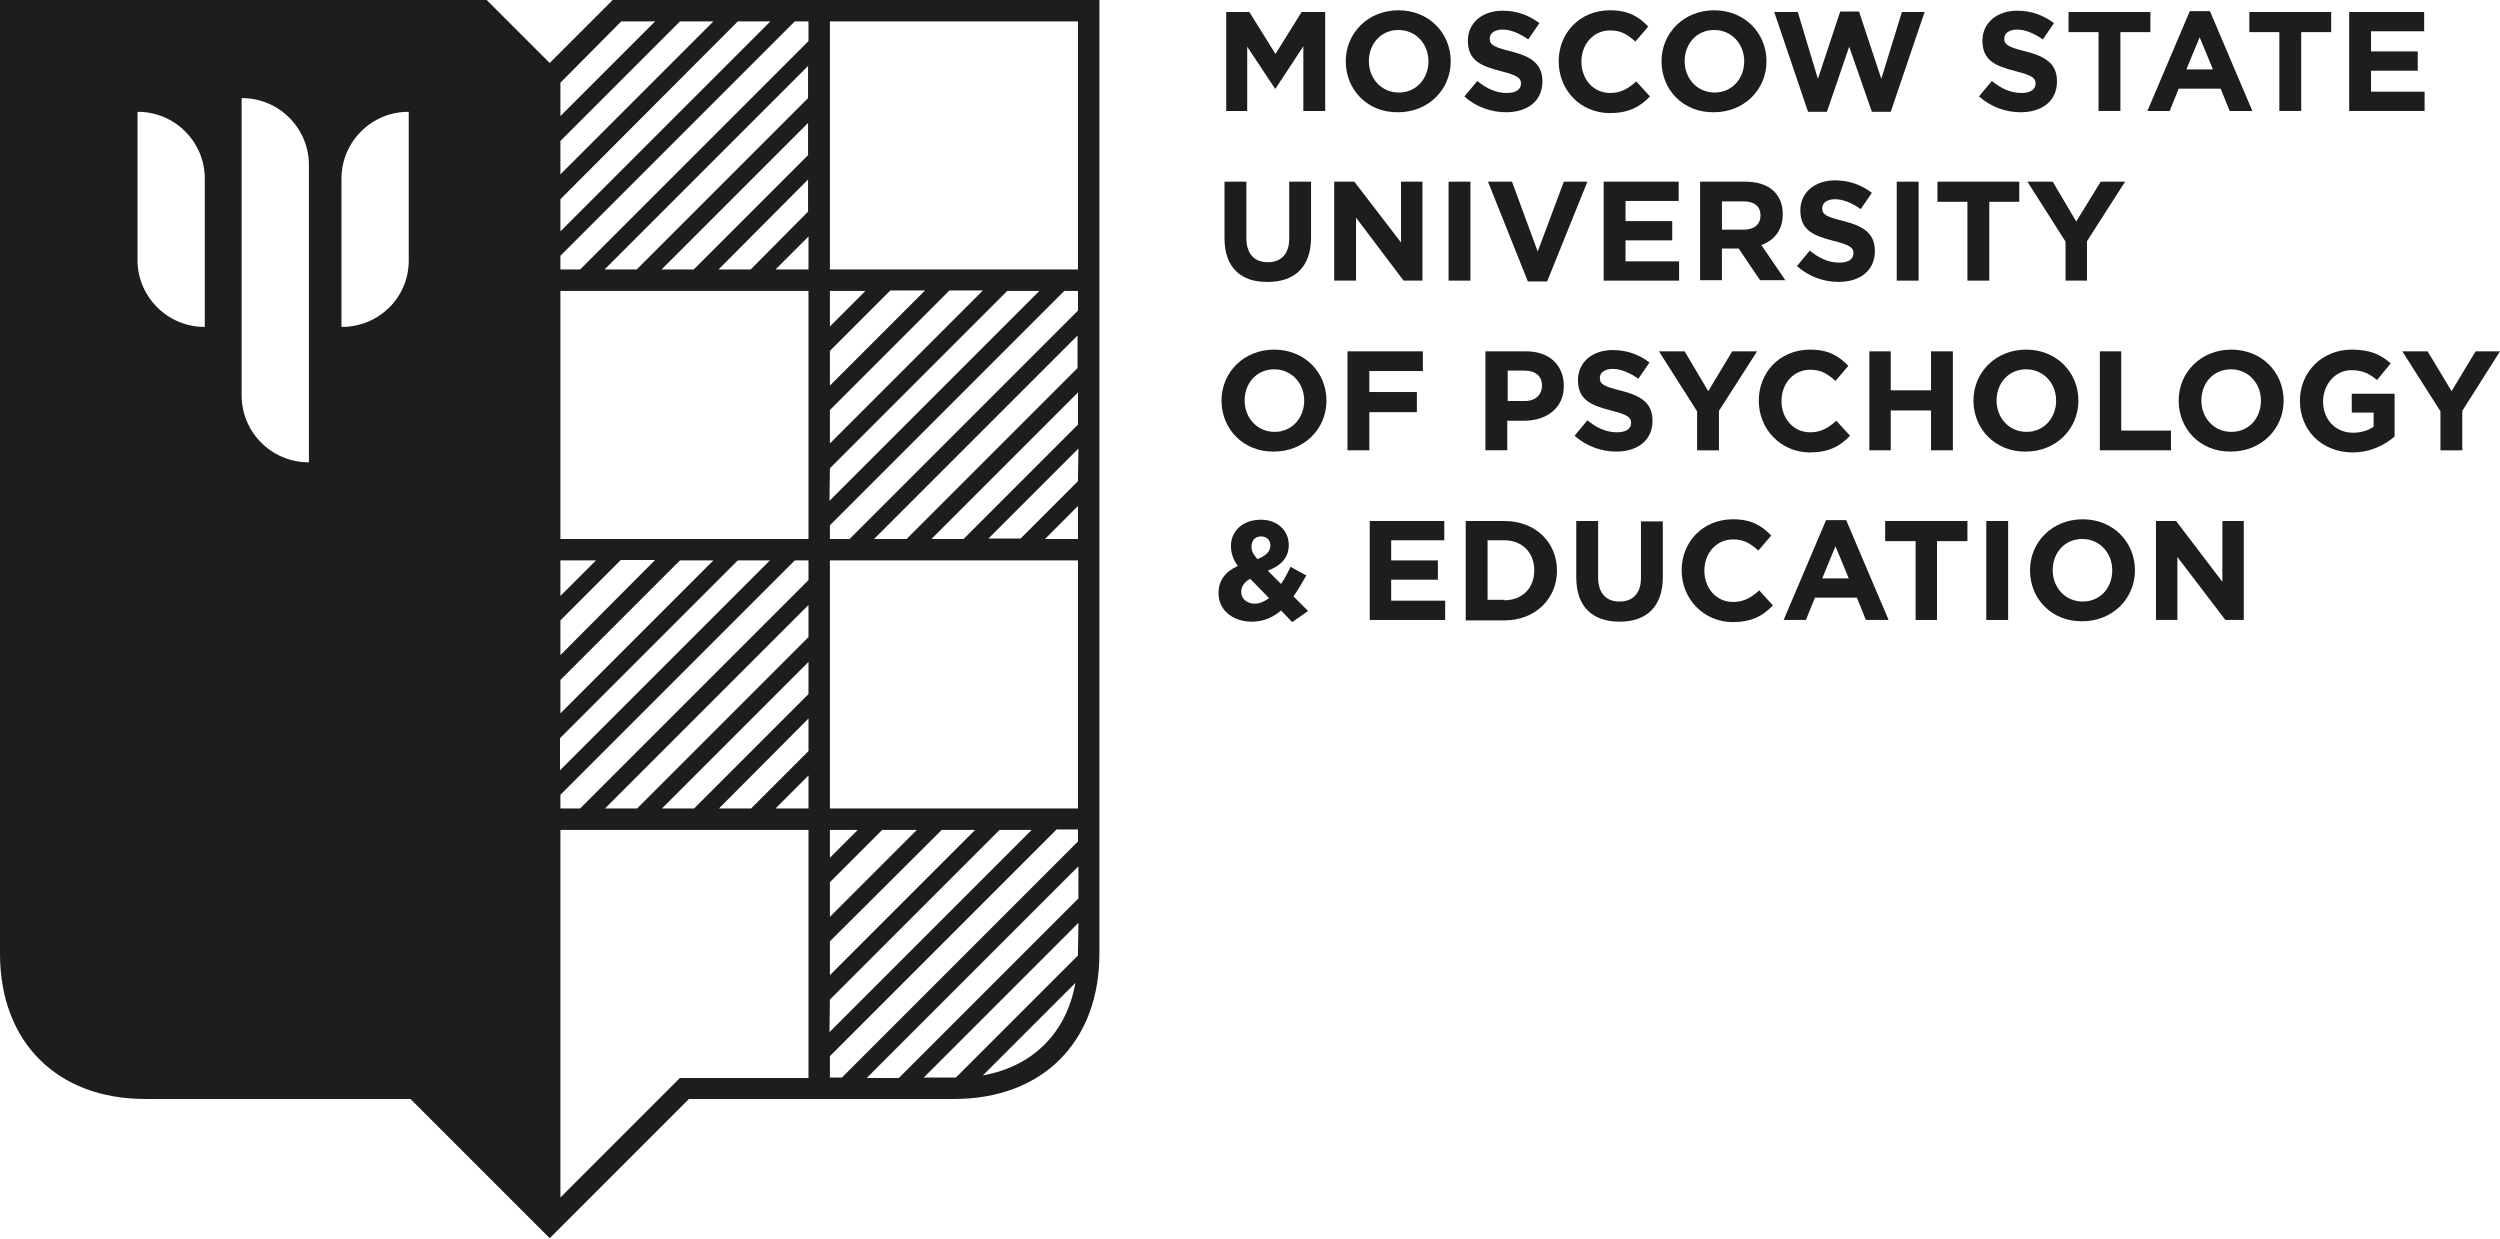 <?xml version="1.0" encoding="utf-8"?>
<!-- Generator: Adobe Illustrator 27.4.0, SVG Export Plug-In . SVG Version: 6.00 Build 0)  -->
<svg version="1.1" id="Layer_2" xmlns="http://www.w3.org/2000/svg" xmlns:xlink="http://www.w3.org/1999/xlink" x="0px" y="0px"
	 viewBox="0 0 583.5 289.1" style="enable-background:new 0 0 583.5 289.1;" xml:space="preserve">
<style type="text/css">
	.st0{fill:#1D1D1B;}
</style>
<g>
	<path class="st0" d="M128.3,14.7L113.6,0H0v222.6c0,20.6,13.3,33.9,33.9,33.9h61.9l32.5,32.5l32.5-32.5h61.9
		c20.6,0,33.9-13.3,33.9-33.9V0H143L128.3,14.7z M47.8,76.3h-0.1c-8.5,0-15.5-6.9-15.6-15.4l0,0V26.1h0.1c8.6,0,15.6,7,15.6,15.6
		L47.8,76.3z M72.1,107.9H72c-8.6,0-15.6-7-15.6-15.6l0,0V22.9h0.1c8.6,0,15.6,7,15.6,15.6c0,0,0,0,0,0V107.9z M95.4,61L95.4,61
		c-0.1,8.5-7,15.3-15.6,15.3h-0.1V41.7c0-8.6,7-15.6,15.6-15.6h0.1V61z M130.8,67.9h57.9v57.9h-57.9V67.9z M161.9,62.9h-7.5
		l34.2-34.2v7.5L161.9,62.9z M188.6,41.9v7.5l-13.4,13.5h-7.5L188.6,41.9z M148.6,62.9h-7.5l47.5-47.5v7.5L148.6,62.9z M162,188.7
		h-7.5l34.2-34.2v7.5L162,188.7z M188.7,167.7v7.6l-13.4,13.4h-7.5L188.7,167.7z M148.7,188.7h-7.5l47.5-47.5v7.5L148.7,188.7z
		 M135.4,188.7h-4.6v-3.2l54.7-54.7h3.2v4.6L135.4,188.7z M158.7,130.8h7.8l-35.7,35.7v-7.8L158.7,130.8z M130.8,152.9v-8.1
		l14.1-14.1h8L130.8,152.9z M172.2,130.8h7.5l-49,49v-7.5L172.2,130.8z M139.1,130.8l-8.3,8.3v-8.3H139.1z M188.7,251.6h-30
		l-27.9,27.9v-85.8h57.9V251.6z M181,188.7l7.7-7.7v7.7H181z M229.4,251l21.6-21.6C248.9,241.1,241.1,248.9,229.4,251z M251.6,222.6
		c0,0.1,0,0.3,0,0.4l-28.5,28.5h-7.5l36.1-36.1L251.6,222.6z M251.6,209.8l-41.8,41.8h-7.5l49.4-49.4V209.8z M251.6,125.8h-7.7
		l7.7-7.7V125.8z M251.6,112.3l-13.4,13.4h-7.5l21-21L251.6,112.3z M251.6,99.1l-26.7,26.7h-7.5l34.2-34.2L251.6,99.1z M251.6,85.8
		l-40,40H204l47.5-47.5V85.8z M193.7,5h57.9v57.9h-57.9L193.7,5z M193.7,67.9h8.3l-8.3,8.3V67.9z M193.7,81.9l14.1-14.1h8.1
		L193.7,90L193.7,81.9z M193.7,95.7l27.9-27.9h7.8l-35.7,35.7L193.7,95.7z M193.7,109.3l41.4-41.4h7.5l-49,49L193.7,109.3z
		 M193.7,122.6l54.7-54.7h3.2v4.6l-53.3,53.3h-4.6L193.7,122.6z M193.7,130.8h57.9v57.9h-57.9L193.7,130.8z M193.7,193.7h6.5
		l-6.5,6.5V193.7z M193.7,205.9l12.2-12.2h8.1L193.7,214V205.9z M193.7,219.7l26.1-26h7.8l-33.9,33.9L193.7,219.7z M193.7,233.3
		l39.6-39.6h7.5l-47.2,47.2L193.7,233.3z M193.7,246.5l52.9-52.9h5v2.8l-55.1,55.1h-2.8L193.7,246.5z M181,62.9l7.7-7.7v7.7H181z
		 M188.7,5v4.6l-53.3,53.3h-4.6v-3.2L185.5,5L188.7,5z M179.8,5l-49,49v-7.5L172.2,5L179.8,5z M166.5,5l-35.7,35.7v-7.8L158.7,5
		H166.5z M152.9,5l-22.1,22.1v-7.8L145,5L152.9,5z"/>
	<g>
		<polygon class="st0" points="286.2,2.8 291.6,2.8 297.7,12.6 303.8,2.8 309.3,2.8 309.3,25.9 304.2,25.9 304.2,10.8 297.7,20.7 
			297.6,20.7 291.1,10.9 291.1,25.9 286.2,25.9 		"/>
		<path class="st0" d="M314.1,14.3c0-6.6,5.2-11.9,12.3-11.9c7.1,0,12.2,5.3,12.2,11.9c0,6.6-5.2,11.9-12.3,11.9
			C319.2,26.3,314.1,21,314.1,14.3 M333.4,14.3c0-4-2.9-7.3-7-7.3c-4.1,0-6.9,3.2-6.9,7.3c0,4,2.9,7.3,7,7.3
			C330.5,21.6,333.4,18.4,333.4,14.3"/>
		<path class="st0" d="M341.8,22.5l3-3.6c2.1,1.7,4.3,2.8,6.9,2.8c2.1,0,3.3-0.8,3.3-2.2c0-1.3-0.8-1.9-4.7-2.9
			c-4.7-1.2-7.7-2.5-7.7-7.1c0-4.2,3.4-7,8.1-7c3.4,0,6.2,1.1,8.6,2.9l-2.6,3.8c-2-1.4-4.1-2.3-6-2.3c-1.9,0-3,0.9-3,2.1
			c0,1.5,1,2,5,3c4.7,1.2,7.3,2.9,7.3,7c0,4.6-3.5,7.2-8.5,7.2C348.1,26.2,344.5,25,341.8,22.5"/>
		<path class="st0" d="M363.8,14.3c0-6.6,4.9-11.9,12-11.9c4.4,0,6.8,1.6,8.9,3.8l-3,3.5c-1.8-1.6-3.3-2.6-5.9-2.6
			c-3.9,0-6.7,3.2-6.7,7.3c0,4,2.7,7.3,6.7,7.3c2.6,0,4.3-1.1,6.1-2.7l3.2,3.5c-2.4,2.5-5,3.9-9.5,3.9
			C368.8,26.3,363.8,21,363.8,14.3"/>
		<path class="st0" d="M387.8,14.3c0-6.6,5.2-11.9,12.3-11.9c7.1,0,12.2,5.3,12.2,11.9c0,6.6-5.2,11.9-12.3,11.9
			C392.9,26.3,387.8,21,387.8,14.3 M407.1,14.3c0-4-2.9-7.3-7-7.3c-4.1,0-6.9,3.2-6.9,7.3c0,4,2.9,7.3,7,7.3
			C404.2,21.6,407.1,18.4,407.1,14.3"/>
		<polygon class="st0" points="414.1,2.8 419.6,2.8 424.3,18.4 429.5,2.7 433.9,2.7 439.1,18.4 443.9,2.8 449.2,2.8 441.3,26.1 
			436.9,26.1 431.6,10.9 426.4,26.1 422,26.1 		"/>
		<path class="st0" d="M461.9,22.5l3-3.6c2.1,1.7,4.3,2.8,6.9,2.8c2.1,0,3.3-0.8,3.3-2.2c0-1.3-0.8-1.9-4.7-2.9
			c-4.7-1.2-7.7-2.5-7.7-7.1c0-4.2,3.4-7,8.1-7c3.4,0,6.2,1.1,8.6,2.9l-2.6,3.8c-2-1.4-4.1-2.3-6-2.3c-1.9,0-3,0.9-3,2.1
			c0,1.5,1,2,5,3c4.7,1.2,7.3,2.9,7.3,7c0,4.6-3.5,7.2-8.5,7.2C468.2,26.2,464.7,25,461.9,22.5"/>
		<polygon class="st0" points="489.8,7.5 482.8,7.5 482.8,2.8 501.9,2.8 501.9,7.5 494.9,7.5 494.9,25.9 489.8,25.9 		"/>
		<path class="st0" d="M511.1,2.6h4.7l9.9,23.3h-5.3l-2.1-5.2h-9.8l-2.1,5.2h-5.2L511.1,2.6z M516.5,16.2l-3.1-7.5l-3.1,7.5H516.5z"
			/>
		<polygon class="st0" points="532,7.5 525,7.5 525,2.8 544.1,2.8 544.1,7.5 537.1,7.5 537.1,25.9 532,25.9 		"/>
		<polygon class="st0" points="548.3,2.8 565.8,2.8 565.8,7.3 553.4,7.3 553.4,12 564.3,12 564.3,16.5 553.4,16.5 553.4,21.4 
			565.9,21.4 565.9,25.9 548.3,25.9 		"/>
		<path class="st0" d="M285.8,55.6V42.4h5.1v13.1c0,3.8,1.9,5.7,5,5.7c3.1,0,5-1.9,5-5.5V42.4h5.1v13c0,7-3.9,10.4-10.1,10.4
			C289.6,65.9,285.8,62.4,285.8,55.6"/>
		<polygon class="st0" points="311.4,42.4 316.1,42.4 327,56.6 327,42.4 332,42.4 332,65.5 327.6,65.5 316.5,50.8 316.5,65.5 
			311.4,65.5 		"/>
		<rect x="338.1" y="42.4" class="st0" width="5.1" height="23.1"/>
		<polygon class="st0" points="347.3,42.4 352.9,42.4 358.9,58.7 365,42.4 370.5,42.4 361.1,65.7 356.6,65.7 		"/>
		<polygon class="st0" points="374.3,42.4 391.8,42.4 391.8,46.9 379.4,46.9 379.4,51.6 390.3,51.6 390.3,56.1 379.4,56.1 379.4,61 
			391.9,61 391.9,65.5 374.3,65.5 		"/>
		<path class="st0" d="M396.8,42.4h10.6c2.9,0,5.2,0.8,6.7,2.3c1.3,1.3,2,3.1,2,5.3c0,3.7-2,6.1-5,7.2l5.6,8.2h-5.9l-5-7.4h-3.9v7.4
			h-5.1V42.4z M407,53.6c2.5,0,3.9-1.3,3.9-3.3c0-2.2-1.5-3.3-4-3.3h-5v6.6H407z"/>
		<path class="st0" d="M419.4,62.1l3-3.6c2.1,1.7,4.3,2.8,6.9,2.8c2.1,0,3.3-0.8,3.3-2.2c0-1.3-0.8-1.9-4.7-2.9
			c-4.7-1.2-7.7-2.5-7.7-7.1c0-4.2,3.4-7,8.1-7c3.4,0,6.2,1.1,8.6,2.9l-2.6,3.8c-2-1.4-4.1-2.3-6-2.3c-1.9,0-3,0.9-3,2.1
			c0,1.5,1,2,5,3c4.7,1.2,7.3,2.9,7.3,7c0,4.6-3.5,7.2-8.5,7.2C425.7,65.8,422.2,64.6,419.4,62.1"/>
		<rect x="442.7" y="42.4" class="st0" width="5.1" height="23.1"/>
		<polygon class="st0" points="459.2,47.1 452.2,47.1 452.2,42.4 471.3,42.4 471.3,47.1 464.3,47.1 464.3,65.5 459.2,65.5 		"/>
		<polygon class="st0" points="482.1,56.4 473.2,42.4 479.1,42.4 484.6,51.7 490.3,42.4 496,42.4 487.1,56.3 487.1,65.5 482.1,65.5 
					"/>
		<path class="st0" d="M285.1,93.5c0-6.6,5.2-11.9,12.3-11.9c7.1,0,12.2,5.3,12.2,11.9c0,6.6-5.2,11.9-12.3,11.9
			C290.3,105.5,285.1,100.2,285.1,93.5 M304.4,93.5c0-4-2.9-7.3-7-7.3c-4.1,0-6.9,3.2-6.9,7.3c0,4,2.9,7.3,7,7.3
			C301.5,100.8,304.4,97.6,304.4,93.5"/>
		<polygon class="st0" points="314.5,82 332.1,82 332.1,86.6 319.6,86.6 319.6,91.5 330.7,91.5 330.7,96.2 319.6,96.2 319.6,105.1 
			314.5,105.1 		"/>
		<path class="st0" d="M346.8,82h9.4c5.5,0,8.8,3.3,8.8,8.1c0,5.3-4.2,8.1-9.3,8.1h-3.9v6.9h-5.1V82z M355.9,93.6c2.5,0,4-1.5,4-3.6
			c0-2.3-1.6-3.5-4.1-3.5h-3.9v7.1H355.9z"/>
		<path class="st0" d="M367.5,101.7l3-3.6c2.1,1.7,4.3,2.8,6.9,2.8c2.1,0,3.3-0.8,3.3-2.2c0-1.3-0.8-1.9-4.7-2.9
			c-4.7-1.2-7.7-2.5-7.7-7.1c0-4.2,3.4-7,8.1-7c3.4,0,6.2,1.1,8.6,2.9l-2.6,3.8c-2-1.4-4.1-2.3-6-2.3c-1.9,0-3,0.9-3,2.1
			c0,1.5,1,2,5,3c4.7,1.2,7.3,2.9,7.3,7c0,4.6-3.5,7.2-8.5,7.2C373.9,105.4,370.3,104.2,367.5,101.7"/>
		<polygon class="st0" points="396.1,96 387.2,82 393.2,82 398.7,91.3 404.3,82 410.1,82 401.2,95.9 401.2,105.1 396.1,105.1 		"/>
		<path class="st0" d="M410.5,93.5c0-6.6,4.9-11.9,12-11.9c4.4,0,6.8,1.6,8.9,3.8l-3,3.5c-1.8-1.6-3.3-2.6-5.9-2.6
			c-3.9,0-6.7,3.2-6.7,7.3c0,4,2.7,7.3,6.7,7.3c2.6,0,4.3-1.1,6.1-2.7l3.2,3.5c-2.4,2.5-5,3.9-9.5,3.9
			C415.6,105.5,410.5,100.2,410.5,93.5"/>
		<polygon class="st0" points="436.3,82 441.3,82 441.3,91.1 450.7,91.1 450.7,82 455.8,82 455.8,105.1 450.7,105.1 450.7,95.8 
			441.3,95.8 441.3,105.1 436.3,105.1 		"/>
		<path class="st0" d="M460.6,93.5c0-6.6,5.2-11.9,12.3-11.9c7.1,0,12.2,5.3,12.2,11.9c0,6.6-5.2,11.9-12.3,11.9
			C465.8,105.5,460.6,100.2,460.6,93.5 M479.9,93.5c0-4-2.9-7.3-7-7.3c-4.1,0-6.9,3.2-6.9,7.3c0,4,2.9,7.3,7,7.3
			C477,100.8,479.9,97.6,479.9,93.5"/>
		<polygon class="st0" points="490.1,82 495.1,82 495.1,100.5 506.7,100.5 506.7,105.1 490.1,105.1 		"/>
		<path class="st0" d="M508.5,93.5c0-6.6,5.2-11.9,12.3-11.9c7.1,0,12.2,5.3,12.2,11.9c0,6.6-5.2,11.9-12.3,11.9
			C513.6,105.5,508.5,100.2,508.5,93.5 M527.7,93.5c0-4-2.9-7.3-7-7.3c-4.1,0-6.9,3.2-6.9,7.3c0,4,2.9,7.3,7,7.3
			C524.9,100.8,527.7,97.6,527.7,93.5"/>
		<path class="st0" d="M536.8,93.5c0-6.6,5.1-11.9,12.1-11.9c4.2,0,6.7,1.1,9.1,3.2l-3.2,3.9c-1.8-1.5-3.4-2.3-6-2.3
			c-3.7,0-6.6,3.3-6.6,7.3c0,4.2,2.9,7.3,7,7.3c1.8,0,3.5-0.5,4.8-1.4v-3.3h-5.1v-4.4h10v10c-2.4,2-5.6,3.7-9.9,3.7
			C541.8,105.5,536.8,100.4,536.8,93.5"/>
		<polygon class="st0" points="569.6,96 560.7,82 566.6,82 572.2,91.3 577.8,82 583.5,82 574.7,95.9 574.7,105.1 569.6,105.1 		"/>
		<path class="st0" d="M299,142.5c-1.9,1.6-4.1,2.6-6.8,2.6c-4.4,0-7.8-2.6-7.8-6.7c0-2.9,1.6-5,4.5-6.3c-1.1-1.6-1.6-3-1.6-4.7
			c0-3.2,2.5-6.1,7-6.1c3.9,0,6.5,2.6,6.5,5.9c0,3.1-2,4.9-4.9,6l3.1,3.1c0.8-1.2,1.5-2.5,2.2-4l3.7,2c-0.9,1.6-1.9,3.3-3,4.9
			l3.4,3.4l-3.7,2.6L299,142.5z M296.2,139.6l-4.4-4.5c-1.5,0.8-2.1,1.9-2.1,3.1c0,1.6,1.4,2.7,3.2,2.7
			C294,140.9,295.1,140.4,296.2,139.6 M296.5,127.3c0-1.3-0.9-2.1-2.2-2.1c-1.4,0-2.2,1-2.2,2.4c0,1,0.4,1.8,1.4,2.9
			C295.4,129.7,296.5,128.8,296.5,127.3"/>
		<polygon class="st0" points="319.7,121.6 337.1,121.6 337.1,126.1 324.7,126.1 324.7,130.8 335.6,130.8 335.6,135.3 324.7,135.3 
			324.7,140.2 337.3,140.2 337.3,144.7 319.7,144.7 		"/>
		<path class="st0" d="M342.1,121.6h9c7.3,0,12.3,5,12.3,11.6c0,6.5-5,11.6-12.3,11.6h-9V121.6z M351.1,140.1c4.2,0,7-2.8,7-7
			c0-4.1-2.8-7-7-7h-3.9v13.9H351.1z"/>
		<path class="st0" d="M367.9,134.8v-13.2h5.1v13.1c0,3.8,1.9,5.7,5,5.7c3.1,0,5-1.9,5-5.5v-13.2h5.1v13c0,7-3.9,10.4-10.1,10.4
			C371.7,145.1,367.9,141.6,367.9,134.8"/>
		<path class="st0" d="M392.5,133.1c0-6.6,4.9-11.9,12-11.9c4.4,0,6.8,1.6,8.9,3.8l-3,3.5c-1.8-1.6-3.3-2.6-5.9-2.6
			c-3.9,0-6.7,3.2-6.7,7.3c0,4,2.7,7.3,6.7,7.3c2.6,0,4.3-1.1,6.1-2.7l3.2,3.5c-2.4,2.5-5,3.9-9.5,3.9
			C397.6,145.1,392.5,139.8,392.5,133.1"/>
		<path class="st0" d="M426.2,121.4h4.7l9.9,23.3h-5.3l-2.1-5.2h-9.8l-2.1,5.2h-5.2L426.2,121.4z M431.5,135l-3.1-7.5l-3.1,7.5
			H431.5z"/>
		<polygon class="st0" points="447.1,126.3 440,126.3 440,121.6 459.2,121.6 459.2,126.3 452.1,126.3 452.1,144.7 447.1,144.7 		"/>
		<rect x="463.6" y="121.6" class="st0" width="5.1" height="23.1"/>
		<path class="st0" d="M473.8,133.1c0-6.6,5.2-11.9,12.3-11.9c7.1,0,12.2,5.3,12.2,11.9c0,6.6-5.2,11.9-12.3,11.9
			C478.9,145.1,473.8,139.8,473.8,133.1 M493,133.1c0-4-2.9-7.3-7-7.3c-4.1,0-6.9,3.2-6.9,7.3c0,4,2.9,7.3,7,7.3
			C490.2,140.4,493,137.2,493,133.1"/>
		<polygon class="st0" points="503.2,121.6 507.9,121.6 518.7,135.8 518.7,121.6 523.7,121.6 523.7,144.7 519.4,144.7 508.2,130 
			508.2,144.7 503.2,144.7 		"/>
	</g>
</g>
</svg>
